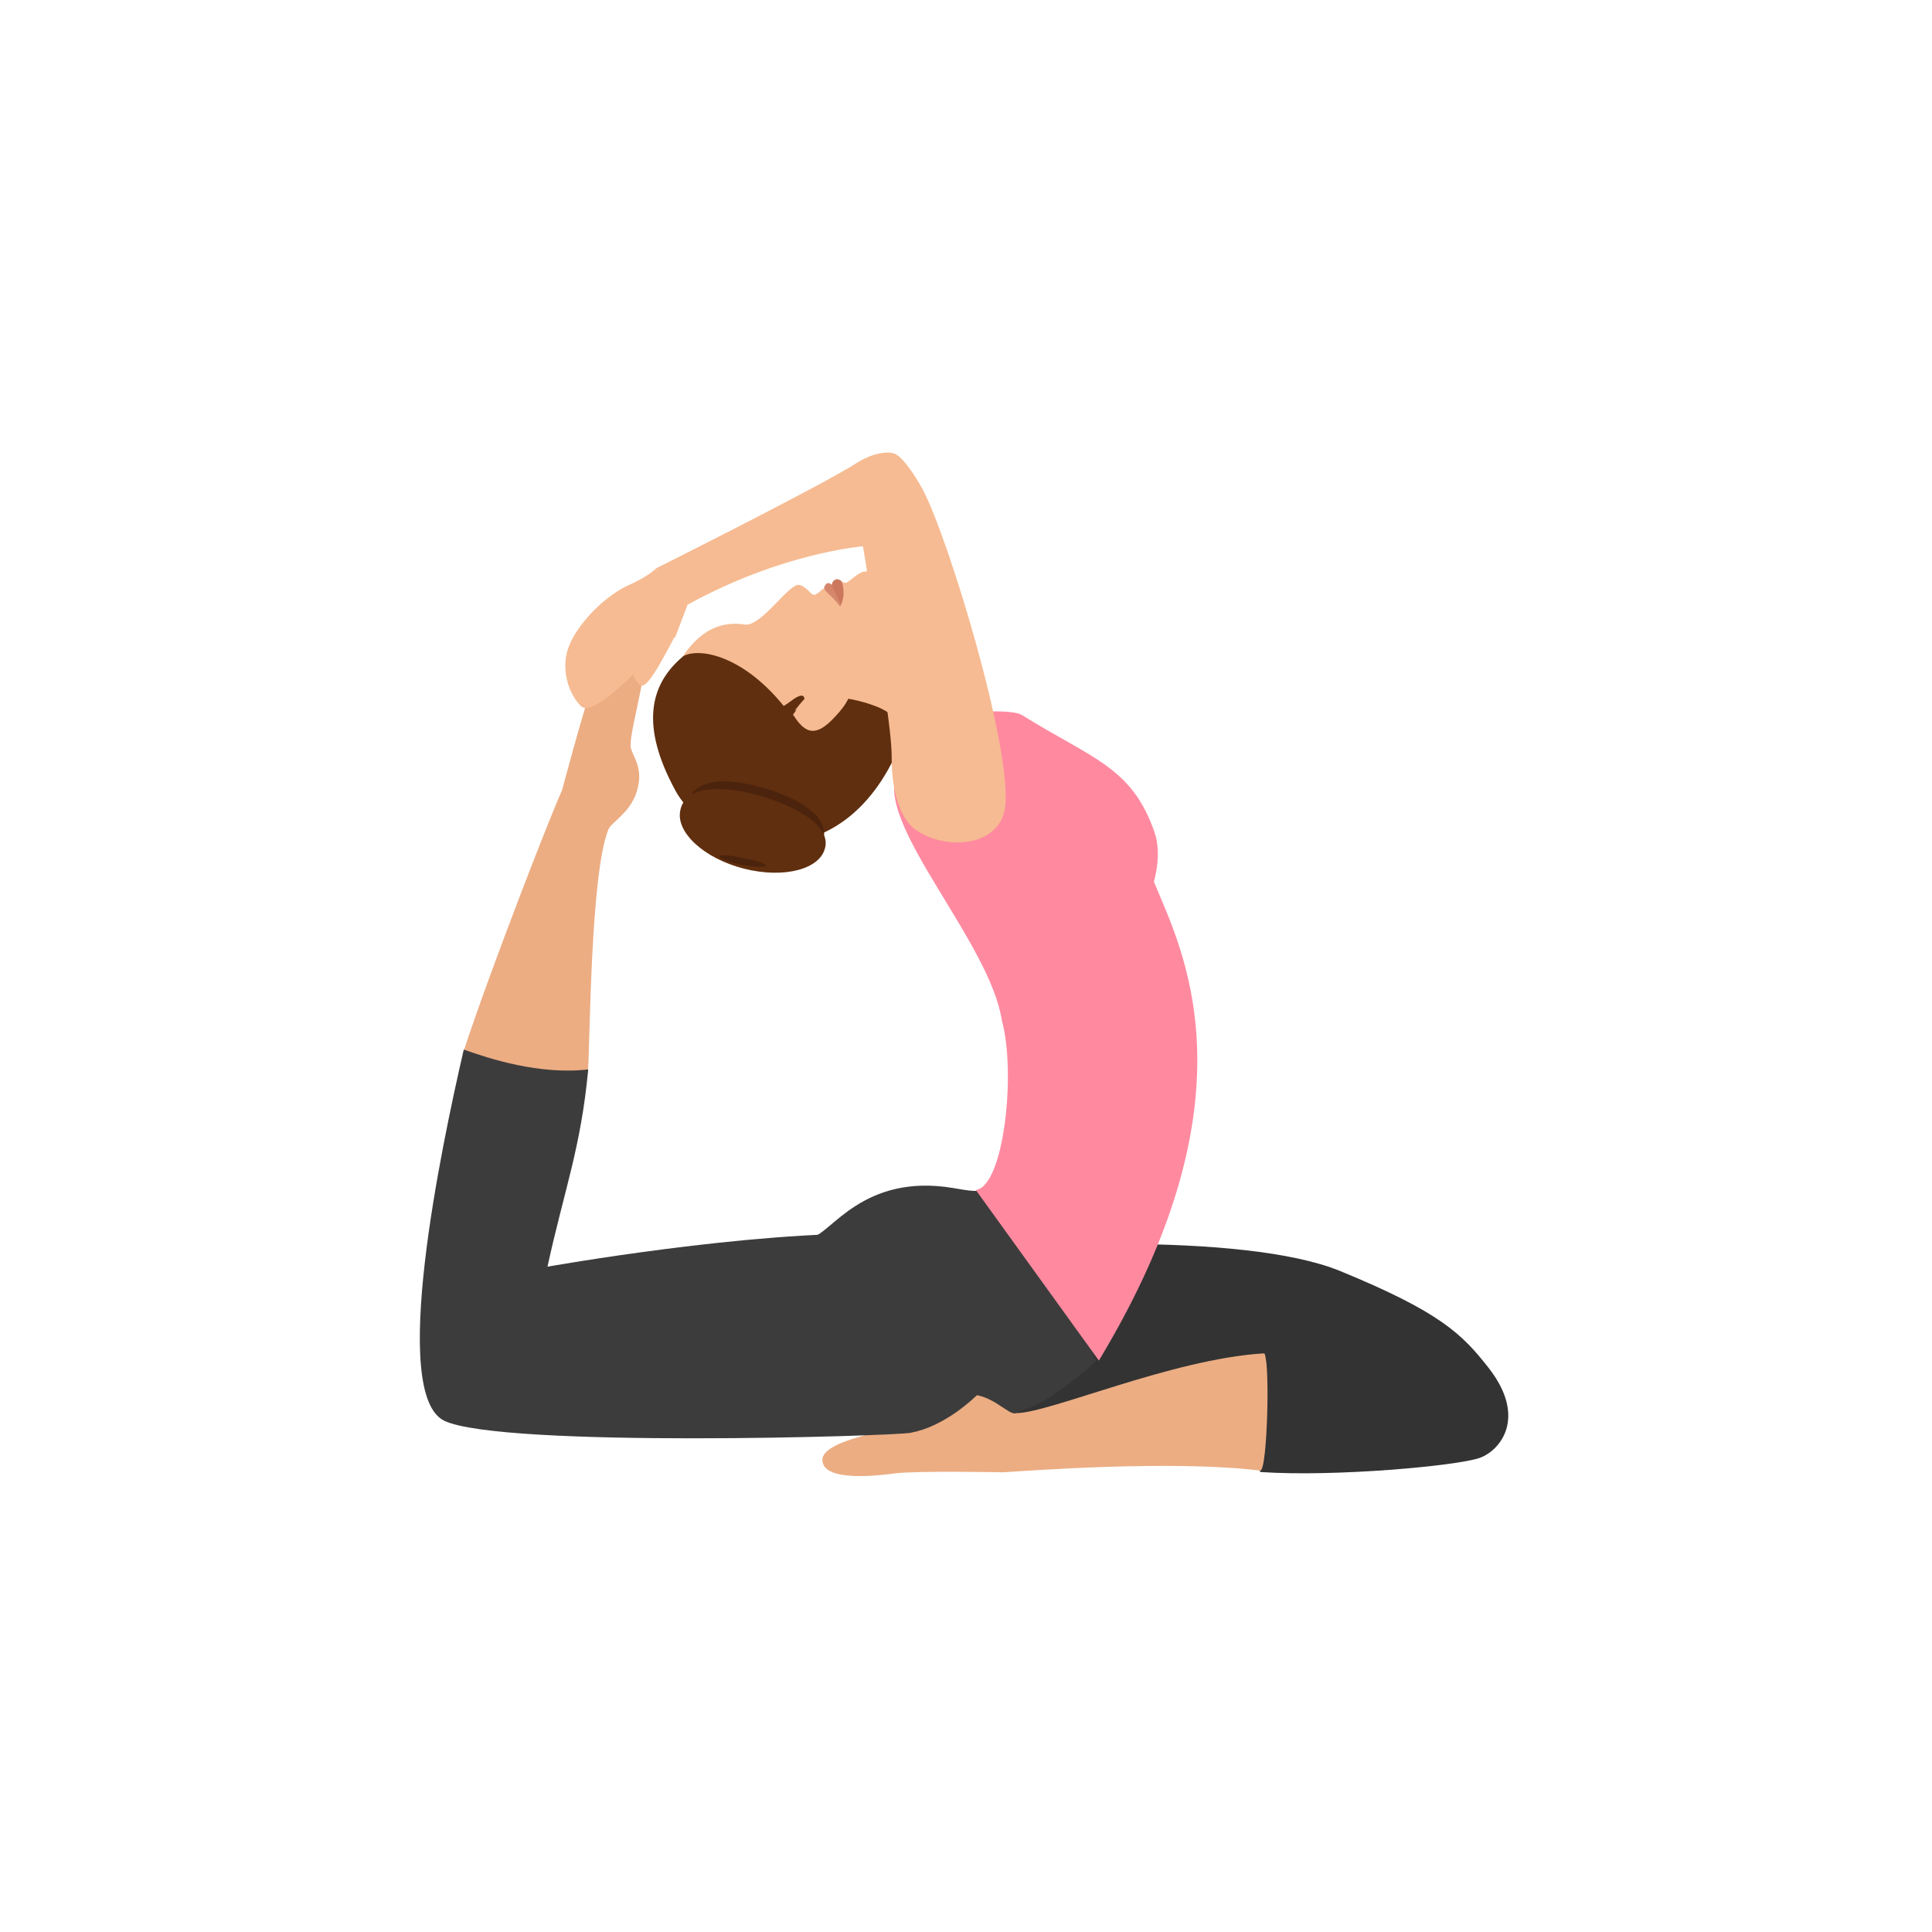 <svg width="497" height="497" viewBox="0 0 497 497" fill="none" xmlns="http://www.w3.org/2000/svg">
<path d="M324.272 378.674C343.534 379.978 374.817 377.08 380.611 375.051C385.969 373.168 392.921 364.618 382.928 351.866C376.121 343.171 370.472 337.52 344.693 326.941C319.782 316.798 258.374 319.841 235.201 323.174C229.263 323.753 223.904 324.913 219.559 326.072C211.014 328.39 239.835 366.357 251.567 368.241C277.057 366.647 313.699 349.982 325.43 348.388C325.141 348.533 322.968 378.529 324.272 378.674Z" fill="#333333"/>
<path d="M317 349C317 349 332.523 342.05 351.999 346.473C352.146 346.315 325.786 347.736 317 349Z" fill="#333333"/>
<path d="M282 350.086C282 350.086 263.177 305.908 250.58 306.342C249.132 306.342 246.091 305.764 245.222 305.62C222.056 301.722 213.658 317.458 209.024 318.18C204.101 319.046 218.001 369.288 227.847 368.999C247.25 368.421 251.883 366.978 264.625 362.213C271.864 359.47 282 350.086 282 350.086Z" fill="#3D3C3C"/>
<path d="M211.557 375.55C211.557 369.606 234.753 367.431 238.378 364.677C240.118 363.227 242.147 360.327 246.932 358.877C254.76 357.428 259.255 364.387 261.429 363.517C269.983 363.517 301.444 349.599 325.075 348.149C326.815 348.004 326.09 378.45 324.205 378.305C301.734 375.55 265.199 378.305 258.095 378.74C258.095 378.74 235.623 378.305 230.114 379.029C226.924 379.464 211.557 381.494 211.557 375.55Z" fill="#ECAD83"/>
<path d="M164.438 161.126C169.803 163.881 161.539 187.803 162.264 192.297C162.699 194.472 165.308 197.226 164.148 202.3C162.844 208.825 157.334 211.289 156.465 213.464C151.825 225.352 151.825 268.411 151.245 275.515C150.085 289.868 117.9 274.79 119.495 269.716C126.019 249.854 141.387 210.274 144.576 203.315C144.576 203.315 150.52 180.989 152.55 175.914C153.855 172.87 159.219 158.372 164.438 161.126Z" fill="#ECAD83"/>
<path d="M140.837 325.851C145.202 305.873 149.422 295.374 151.314 275.104C138.799 276.562 125.848 272.333 119.3 270C113.479 295.228 100.091 358.808 114.352 365.516C129.341 372.515 229.895 369.453 234.26 368.578C250.85 365.516 268.894 341.309 262.782 331.101C262.782 331.101 246.484 317.831 227.276 317.393C193.224 316.518 140.837 325.851 140.837 325.851Z" fill="#3D3C3C"/>
<path d="M296.975 214.028C291.14 197.23 280.928 195.203 262.839 183.908C260.505 182.46 247.668 182.605 242.708 185.356C237.165 188.542 232.643 192.886 230.455 199.692C226.078 213.014 254.67 242.554 257.734 262.538C261.381 275.86 258.317 305.11 251.023 306.124L282.679 350C324.4 280.928 303.539 243.423 296.829 226.771C296.829 226.771 299.017 219.82 296.975 214.028Z" fill="#FF8AA0"/>
<path d="M244.958 181.656C244.958 181.656 240.146 177.672 232.562 170L212 182.984C223.667 186.82 231.687 197 231.687 197C240 183.131 249.625 185.344 254 182.541L244.958 181.656Z" fill="#ECAD83"/>
<path d="M191.63 160.662C182.433 159.207 177.469 165.898 174.841 170.116C166.957 183.351 169.877 191.641 175.279 201.531C182.287 214.476 219.37 200.95 224.48 196.586C237.912 185.533 232.51 161.68 228.13 152.953C223.312 143.499 221.414 147.572 217.764 149.899C217.618 150.044 216.888 149.753 216.888 149.753C215.574 150.481 213.822 151.499 211.632 151.499C211.632 151.499 210.61 152.517 210.026 152.808C209.588 153.099 209.296 153.099 208.858 152.808C207.69 151.644 206.522 150.626 205.646 150.481C203.164 149.753 195.864 161.243 191.63 160.662Z" fill="#F6BB92"/>
<path d="M216 156C216 156 216 154.811 214.095 150.503C213.587 150.057 212.698 149.462 212.063 150.948C211.555 151.988 214.222 153.177 216 156Z" fill="#D6876B"/>
<path d="M216.07 156C216.07 156 217.723 154 216.621 149.714C216.208 149.143 215.657 149 215.381 149C213.865 149.143 214.003 150.714 214.003 150.714C216.07 154.857 216.07 156 216.07 156Z" fill="#CC785E"/>
<path d="M173.76 203.396C182.289 219.111 216.405 227.762 231.44 191.862C232.451 189.411 232.741 185.086 226.525 182.202C222.043 180.184 217.273 179.607 217.273 179.607C215.827 179.463 214.382 179.319 212.647 179.174C210.912 179.03 203.684 184.221 202.528 182.779C191.686 168.65 179.977 166.487 175.784 168.794C167.111 176.003 164.653 186.672 173.76 203.396Z" fill="#602F0F"/>
<path d="M214.893 184.293C220.703 178.158 219.396 174.944 216.781 171L207.195 179.327L204 183.855C206.614 187.799 209.229 190.575 214.893 184.293Z" fill="#F6BB92"/>
<path d="M211.89 215.43C210.707 221.004 201.981 223.565 192.367 221.004C182.754 218.443 175.95 211.965 177.134 206.39C178.317 200.816 185.416 199.762 195.03 202.323C204.495 204.733 213.074 209.705 211.89 215.43Z" fill="#4C230C"/>
<path d="M203.583 180.263C202.423 181.133 201.263 181.858 200.393 182.293C199.089 183.018 198.074 183.308 198.074 183.308L202.133 186.932C202.858 186.642 203.438 186.207 204.163 185.772C204.163 185.772 203.728 185.337 203.003 184.613C203.003 184.613 203.003 184.613 203.148 184.758C203.873 183.598 205.033 181.858 206.917 179.828C206.917 179.973 207.207 177.509 203.583 180.263Z" fill="#602F0F"/>
<path d="M212.282 217.957C211.122 223.611 201.699 226.076 191.405 223.466C181.112 220.857 173.718 214.043 175.022 208.388C176.182 202.734 183.866 201.719 194.16 204.329C204.453 207.084 213.587 212.303 212.282 217.957Z" fill="#602F0F"/>
<path d="M196.995 222.702C196.843 223.185 194.11 223.064 190.77 222.461C187.429 221.737 185 220.772 185 220.29C185.152 219.807 187.429 219.928 190.77 220.651C194.11 221.255 197.146 222.099 196.995 222.702Z" fill="#4C230C"/>
<path d="M168.498 146.338C168.498 146.338 211.991 124.591 220.4 119.082C224.749 116.327 228.809 116.037 230.259 116.762C231.853 117.487 234.463 120.677 237.363 125.896C244.032 138.509 260.559 193.021 258.53 207.809C257.08 217.813 243.452 218.828 235.768 213.608C230.694 210.129 229.389 201.43 229.389 195.341C229.389 191.571 228.954 187.077 226.779 172.434C225.184 163.59 223.735 150.397 221.995 140.539C221.995 140.539 201.263 142.134 177.051 155.472L168.498 146.338Z" fill="#F6BB92"/>
<path d="M176.907 155.472C178.936 153.732 168.498 146.483 168.498 146.483C168.498 146.483 166.323 148.513 161.684 150.543C155.305 153.442 148.346 160.836 146.316 166.346C144.431 171.13 145.591 177.654 149.361 181.568C153.13 185.483 167.773 167.505 173.717 163.881L176.907 155.472Z" fill="#F6BB92"/>
<path d="M166.903 166.925C166.903 166.925 161.249 171.565 163.424 174.754C165.163 177.509 166.033 178.234 173.572 163.736C173.572 163.736 171.977 162.431 166.903 166.925Z" fill="#F6BB92"/>
</svg>
